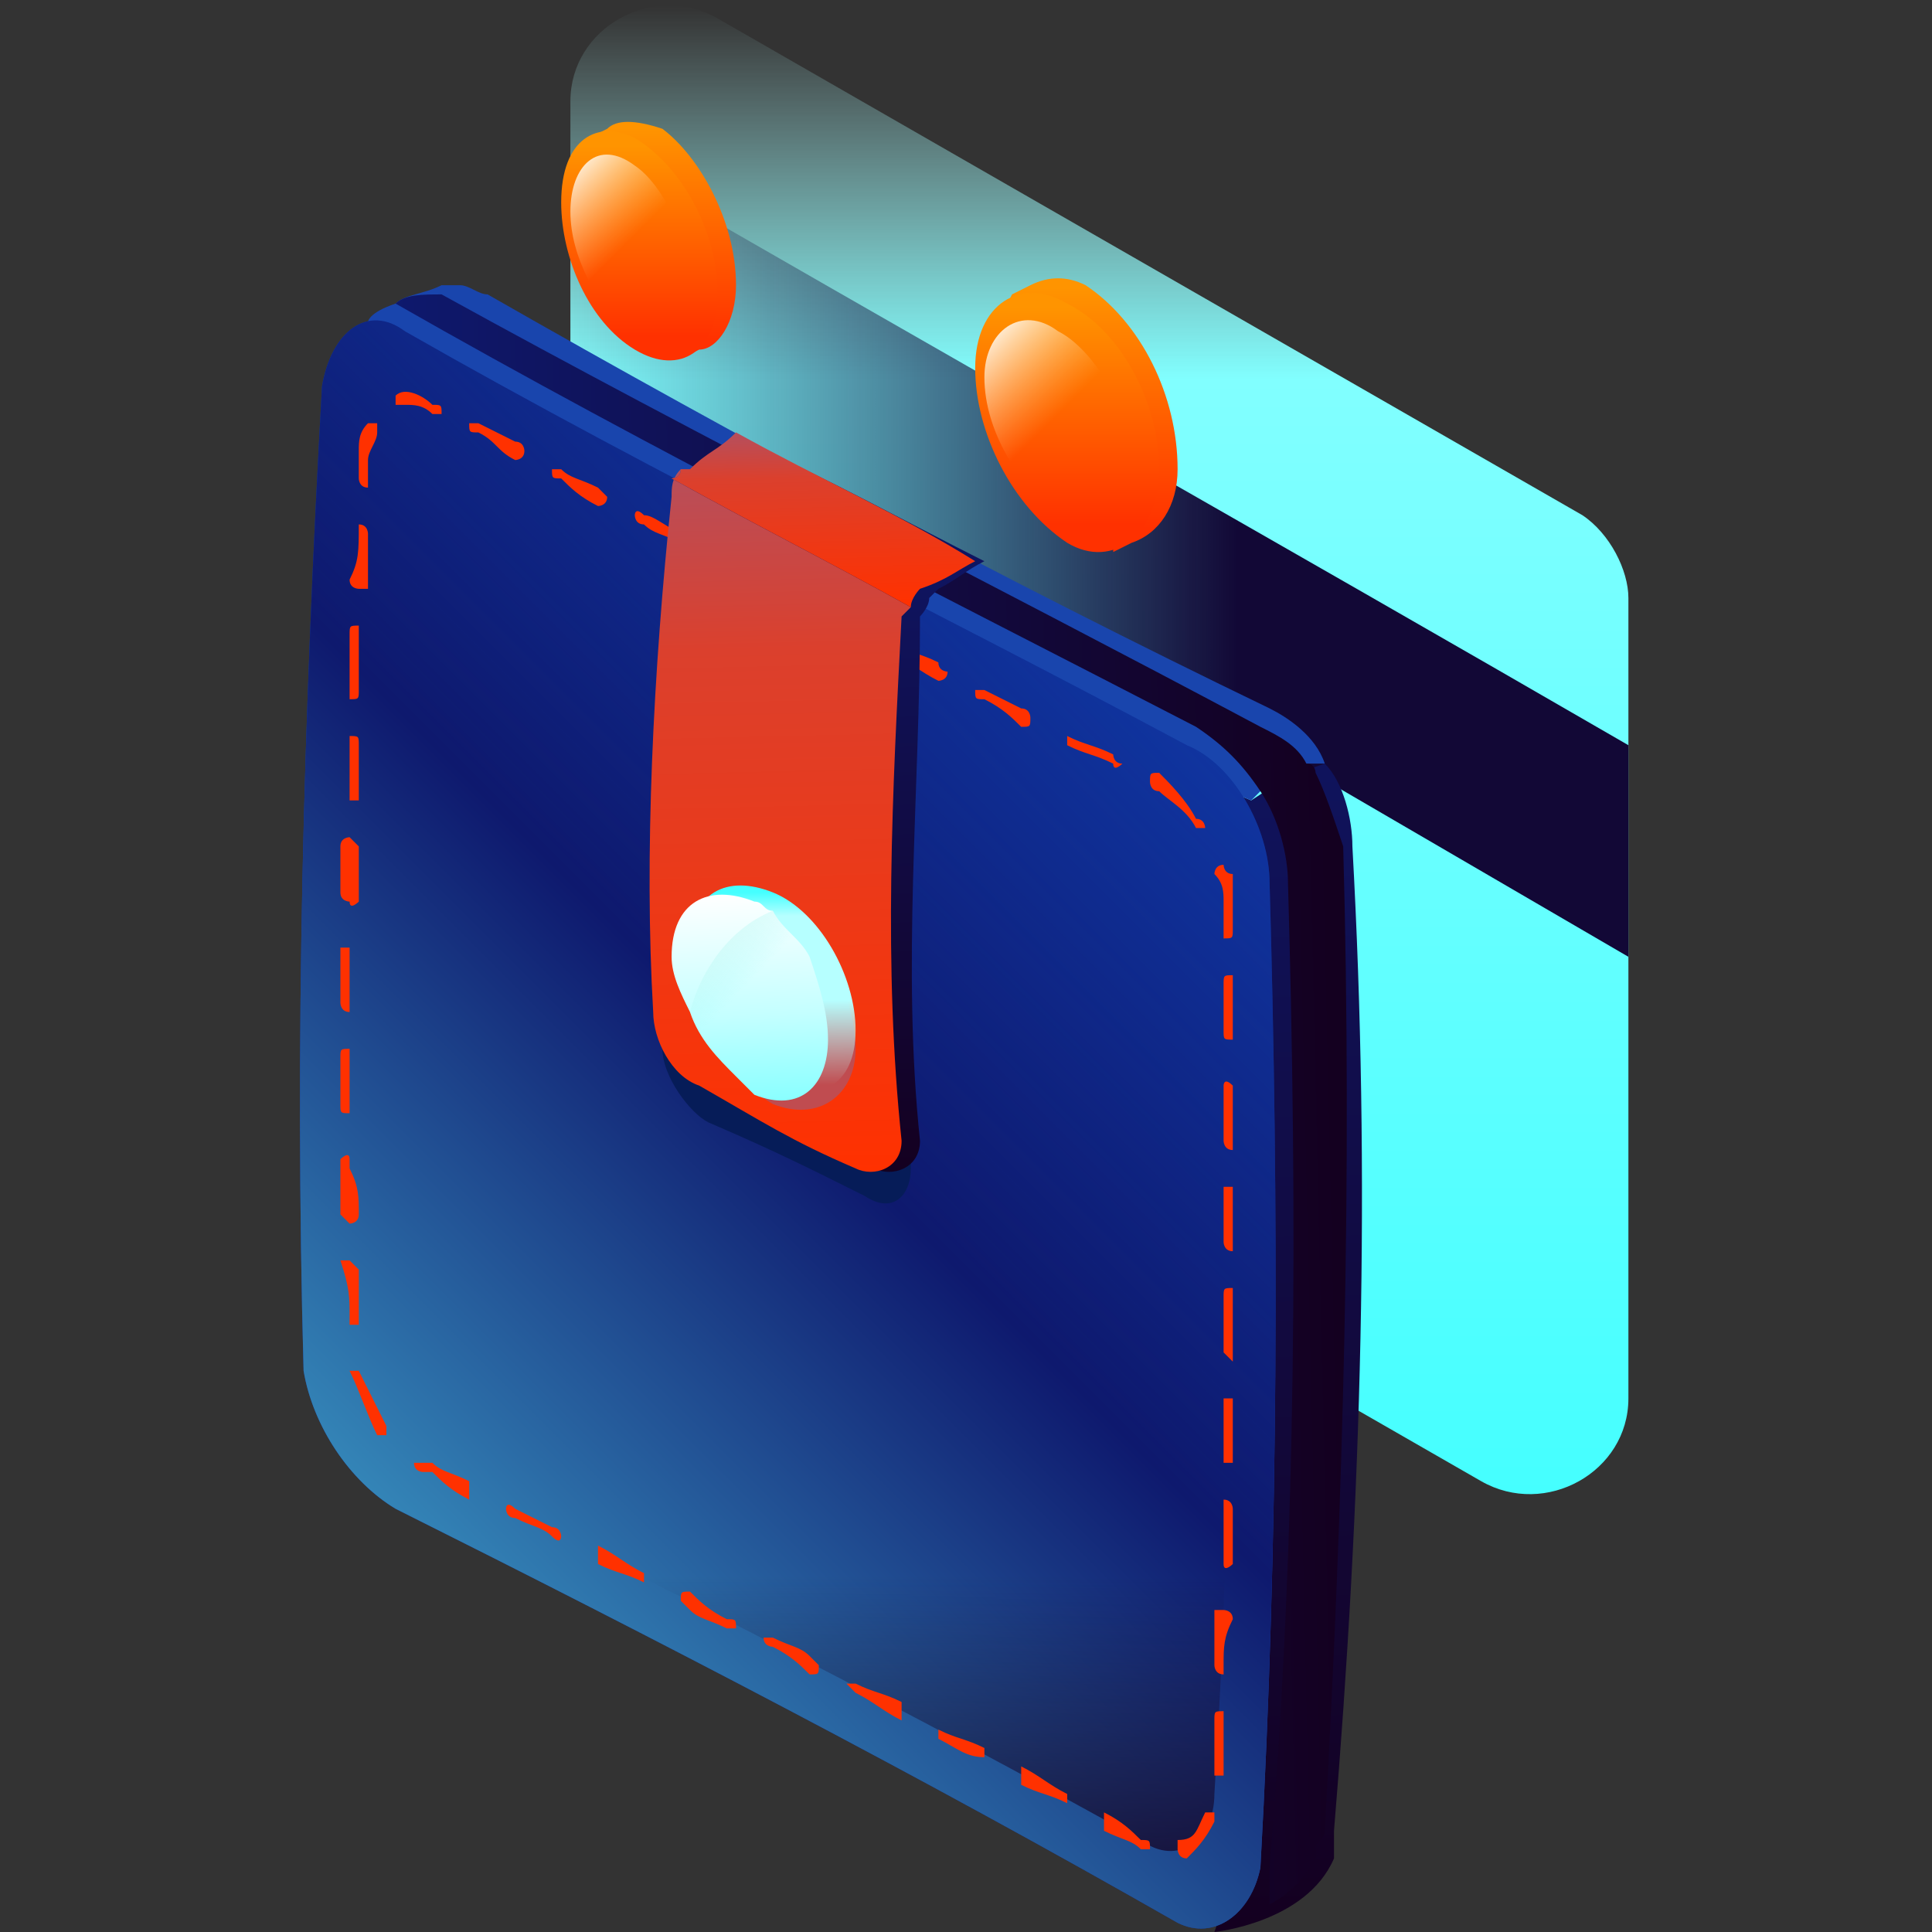 <?xml version="1.0" encoding="UTF-8"?><!DOCTYPE svg PUBLIC "-//W3C//DTD SVG 1.1//EN" "http://www.w3.org/Graphics/SVG/1.1/DTD/svg11.dtd"><!-- Creator: niges.ru --><svg xmlns="http://www.w3.org/2000/svg" xml:space="preserve" width="210px" height="210px" version="1.1" style="shape-rendering:geometricPrecision; text-rendering:geometricPrecision; image-rendering:optimizeQuality; fill-rule:evenodd; clip-rule:evenodd" viewBox="0 0 210 210" xmlns:xlink="http://www.w3.org/1999/xlink">
 <rect x="0" y="0" width="210" height="210" fill="#333333" stroke="none"/>
 <defs>
  <style type="text/css">
   <![CDATA[
    .fil9 {fill:#061C58;fill-rule:nonzero}
    .fil4 {fill:#103DAF;fill-rule:nonzero}
    .fil3 {fill:#1945AD;fill-rule:nonzero}
    .fil12 {fill:#C04C50;fill-rule:nonzero}
    .fil8 {fill:#FF3100;fill-rule:nonzero}
    .fil17 {fill:url(#id0);fill-rule:nonzero}
    .fil14 {fill:url(#id1);fill-rule:nonzero}
    .fil6 {fill:url(#id2);fill-rule:nonzero}
    .fil20 {fill:url(#id3);fill-rule:nonzero}
    .fil15 {fill:url(#id4);fill-rule:nonzero}
    .fil2 {fill:url(#id5);fill-rule:nonzero}
    .fil1 {fill:url(#id6);fill-rule:nonzero}
    .fil0 {fill:url(#id7);fill-rule:nonzero}
    .fil18 {fill:url(#id8);fill-rule:nonzero}
    .fil22 {fill:url(#id9);fill-rule:nonzero}
    .fil16 {fill:url(#id10);fill-rule:nonzero}
    .fil21 {fill:url(#id11);fill-rule:nonzero}
    .fil10 {fill:url(#id12);fill-rule:nonzero}
    .fil13 {fill:url(#id13);fill-rule:nonzero}
    .fil5 {fill:url(#id14);fill-rule:nonzero}
    .fil7 {fill:url(#id15);fill-rule:nonzero}
    .fil19 {fill:url(#id16);fill-rule:nonzero}
    .fil11 {fill:url(#id17);fill-rule:nonzero}
   ]]>
  </style>
  <linearGradient id="id0" gradientUnits="userSpaceOnUse" x1="118.236" y1="30.35" x2="118.236" y2="59.69">
   <stop offset="0" style="stop-opacity:1; stop-color:#FF9400"/>
   <stop offset="0.031" style="stop-opacity:1; stop-color:#FF9400"/>
   <stop offset="0.922" style="stop-opacity:1; stop-color:#FF3100"/>
   <stop offset="1" style="stop-opacity:1; stop-color:#FF3100"/>
  </linearGradient>
  <linearGradient id="id1" gradientUnits="userSpaceOnUse" x1="82.463" y1="119.617" x2="81.525" y2="97.049">
   <stop offset="0" style="stop-opacity:1; stop-color:#8AFFFF"/>
   <stop offset="0.412" style="stop-opacity:1; stop-color:#C4FFFF"/>
   <stop offset="1" style="stop-opacity:1; stop-color:white"/>
  </linearGradient>
  <linearGradient id="id2" gradientUnits="userSpaceOnUse" x1="43.724" y1="120.185" x2="145.016" y2="117.872">
   <stop offset="0" style="stop-opacity:1; stop-color:#0E196E"/>
   <stop offset="0" style="stop-opacity:1; stop-color:#0E196E"/>
   <stop offset="1" style="stop-opacity:1; stop-color:#140020"/>
  </linearGradient>
  <linearGradient id="id3" gradientUnits="userSpaceOnUse" xlink:href="#id0" x1="71.42" y1="13.142" x2="71.42" y2="38.929">
  </linearGradient>
  <linearGradient id="id4" gradientUnits="userSpaceOnUse" x1="73.272" y1="100.73" x2="89.209" y2="115.956">
   <stop offset="0" style="stop-opacity:1; stop-color:#ECF6F0"/>
   <stop offset="0.459" style="stop-opacity:0; stop-color:#99FAF7"/>
   <stop offset="1" style="stop-opacity:0; stop-color:#45FFFF"/>
  </linearGradient>
  <linearGradient id="id5" gradientUnits="userSpaceOnUse" xlink:href="#id2" x1="93.108" y1="47.53" x2="96.826" y2="210.351">
  </linearGradient>
  <linearGradient id="id6" gradientUnits="userSpaceOnUse" x1="61.949" y1="59.375" x2="177.045" y2="59.375">
   <stop offset="0" style="stop-opacity:0; stop-color:#120836"/>
   <stop offset="0.631" style="stop-opacity:1; stop-color:#120836"/>
   <stop offset="1" style="stop-opacity:1; stop-color:#120836"/>
  </linearGradient>
  <linearGradient id="id7" gradientUnits="userSpaceOnUse" x1="119.497" y1="0.609" x2="119.497" y2="162.441">
   <stop offset="0" style="stop-opacity:0; stop-color:#BCFFFF"/>
   <stop offset="0.251" style="stop-opacity:1; stop-color:#81FFFF"/>
   <stop offset="1" style="stop-opacity:1; stop-color:#45FFFF"/>
  </linearGradient>
  <linearGradient id="id8" gradientUnits="userSpaceOnUse" xlink:href="#id0" x1="115.891" y1="32.576" x2="115.891" y2="59.023">
  </linearGradient>
  <linearGradient id="id9" gradientUnits="userSpaceOnUse" x1="60.483" y1="18.609" x2="76.705" y2="34.832">
   <stop offset="0" style="stop-opacity:1; stop-color:white"/>
   <stop offset="0.478" style="stop-opacity:0; stop-color:#FFCA80"/>
   <stop offset="1" style="stop-opacity:0; stop-color:#FF9400"/>
  </linearGradient>
  <linearGradient id="id10" gradientUnits="userSpaceOnUse" x1="89.552" y1="47.196" x2="89.977" y2="65.788">
   <stop offset="0" style="stop-opacity:1; stop-color:#B84E5A"/>
   <stop offset="0.251" style="stop-opacity:1; stop-color:#DB402D"/>
   <stop offset="1" style="stop-opacity:1; stop-color:#FF3100"/>
  </linearGradient>
  <linearGradient id="id11" gradientUnits="userSpaceOnUse" xlink:href="#id0" x1="69.359" y1="15.098" x2="69.359" y2="38.342">
  </linearGradient>
  <linearGradient id="id12" gradientUnits="userSpaceOnUse" xlink:href="#id2" x1="89.296" y1="47.805" x2="91.116" y2="127.528">
  </linearGradient>
  <linearGradient id="id13" gradientUnits="userSpaceOnUse" x1="83.888" y1="97.001" x2="84.067" y2="117.976">
   <stop offset="0" style="stop-opacity:1; stop-color:#45FFFF"/>
   <stop offset="0.122" style="stop-opacity:1; stop-color:#B6FFFF"/>
   <stop offset="0.49" style="stop-opacity:1; stop-color:#B6FFFF"/>
   <stop offset="0.561" style="stop-opacity:1; stop-color:#B6FFFF"/>
   <stop offset="1" style="stop-opacity:0; stop-color:#BCFFFF"/>
  </linearGradient>
  <linearGradient id="id14" gradientUnits="userSpaceOnUse" x1="15.837" y1="192.273" x2="155.83" y2="52.28">
   <stop offset="0" style="stop-opacity:1; stop-color:#4BC7E4"/>
   <stop offset="0.51" style="stop-opacity:1; stop-color:#0E196E"/>
   <stop offset="0.902" style="stop-opacity:0; stop-color:#0E196E"/>
   <stop offset="1" style="stop-opacity:1; stop-color:#0E196E"/>
  </linearGradient>
  <linearGradient id="id15" gradientUnits="userSpaceOnUse" x1="85.833" y1="31" x2="85.833" y2="213.557">
   <stop offset="0" style="stop-opacity:0; stop-color:#0E196E"/>
   <stop offset="0.09" style="stop-opacity:0; stop-color:#0E196E"/>
   <stop offset="0.769" style="stop-opacity:0; stop-color:#140020"/>
   <stop offset="1" style="stop-opacity:1; stop-color:#140020"/>
  </linearGradient>
  <linearGradient id="id16" gradientUnits="userSpaceOnUse" xlink:href="#id9" x1="105.792" y1="36.571" x2="124.25" y2="55.028">
  </linearGradient>
  <linearGradient id="id17" gradientUnits="userSpaceOnUse" xlink:href="#id10" x1="83.836" y1="51.346" x2="85.578" y2="127.641">
  </linearGradient>
 </defs>
 <g id="_x0020_1">
  <g id="_977761056">
   <path class="fil0" d="M78 2l94 54c3,2 5,6 5,9l0 87c0,8 -9,13 -16,9l-94 -54c-3,-2 -5,-6 -5,-9l0 -87c0,-8 9,-13 16,-9z"><animate attributeName="d" dur="5000ms" repeatCount="indefinite" values="M78 2l94 54c3,2 5,6 5,9l0 87c0,8 -9,13 -16,9l-94 -54c-3,-2 -5,-6 -5,-9l0 -87c0,-8 9,-13 16,-9z;M78 10l94 54c3,2 5,5 5,9l0 87c0,8 -9,13 -16,9l-94 -54c-3,-2 -5,-6 -5,-10l0 -86c0,-8 9,-13 16,-9z;M78 2l94 54c3,2 5,6 5,9l0 87c0,8 -9,13 -16,9l-94 -54c-3,-2 -5,-6 -5,-9l0 -87c0,-8 9,-13 16,-9z;"/>   </path> 
   <path class="fil1" d="M62 15c38,22 77,44 115,66l0 23 -115 -67c0,-10 0,-15 0,-22z"><animate attributeName="d" dur="5000ms" repeatCount="indefinite" values="M62 15c38,22 77,44 115,66l0 23 -115 -67c0,-10 0,-15 0,-22z;M62 23c38,22 77,44 115,66l0 22 -115 -66c0,-10 0,-15 0,-22z;M62 15c38,22 77,44 115,66l0 23 -115 -67c0,-10 0,-15 0,-22z;"/>   </path>
   <path class="fil17" d="M128 51c0,-8 -4,-16 -10,-20 -2,-1 -4,-1 -6,0l0 0 -2 1 0 0c-1,2 -2,4 -2,7 0,7 4,16 10,19 1,1 2,1 3,1l0 1 2 -1 0 0c3,-1 5,-4 5,-8z"><animate attributeName="d" dur="5000ms" repeatCount="indefinite" values="M128 51c0,-8 -4,-16 -10,-20 -2,-1 -4,-1 -6,0l0 0 -2 1 0 0c-1,2 -2,4 -2,7 0,7 4,16 10,19 1,1 2,1 3,1l0 1 2 -1 0 0c3,-1 5,-4 5,-8z;M128 51c0,-8 -4,-16 -10,-20 -2,-1 -4,-1 -6,0l0 0 -2 1 0 0c-1,2 -2,4 -2,7 0,7 4,16 10,19 1,1 2,1 3,1l0 1 2 -1 0 0c3,-1 5,-4 5,-8z;M128 51c0,-8 -4,-16 -10,-20 -2,-1 -4,-1 -6,0l0 0 -2 1 0 0c-1,2 -2,4 -2,7 0,7 4,16 10,19 1,1 2,1 3,1l0 1 2 -1 0 0c3,-1 5,-4 5,-8z;M128 47c0,-7 -4,-16 -10,-19 -2,-2 -4,-2 -6,-1l0 0 -2 2 0 0c-1,1 -2,3 -2,6 0,8 4,16 10,19 1,1 2,1 3,1l0 1 2 -1 0 0c3,0 5,-3 5,-8z;M127 96c0,-7 -5,-16 -10,-19 -3,-1 -5,-1 -7,0l0 0 -2 1 1 0c-2,1 -3,4 -3,7 0,7 5,15 10,19 1,0 2,1 4,1l-1 0 3 0 0 0c3,-1 5,-4 5,-9z;M127 96c0,-7 -5,-16 -10,-19 -3,-1 -5,-1 -7,0l0 0 -2 1 1 0c-2,1 -3,4 -3,7 0,7 5,15 10,19 1,0 2,1 4,1l-1 0 3 0 0 0c3,-1 5,-4 5,-9z;M127 96c0,-7 -5,-16 -10,-19 -3,-1 -5,-1 -7,0l0 0 -2 1 1 0c-2,1 -3,4 -3,7 0,7 5,15 10,19 1,0 2,1 4,1l-1 0 3 0 0 0c3,-1 5,-4 5,-9z;M127 96c0,-7 -5,-16 -10,-19 -3,-1 -5,-1 -7,0l0 0 -2 1 1 0c-2,1 -3,4 -3,7 0,7 5,15 10,19 1,0 2,1 4,1l-1 0 3 0 0 0c3,-1 5,-4 5,-9z;M127 96c0,-7 -5,-16 -10,-19 -3,-1 -5,-1 -7,0l0 0 -2 1 1 0c-2,1 -3,4 -3,7 0,7 5,15 10,19 1,0 2,1 4,1l-1 0 3 0 0 0c3,-1 5,-4 5,-9z;M128 47c0,-7 -4,-16 -10,-19 -2,-2 -4,-2 -6,-1l0 0 -2 2 0 0c-1,1 -2,3 -2,6 0,8 4,16 10,19 1,1 2,1 3,1l0 1 2 -1 0 0c3,0 5,-3 5,-8z;M128 51c0,-8 -4,-16 -10,-20 -2,-1 -4,-1 -6,0l0 0 -2 1 0 0c-1,2 -2,4 -2,7 0,7 4,16 10,19 1,1 2,1 3,1l0 1 2 -1 0 0c3,-1 5,-4 5,-8z;M128 51c0,-8 -4,-16 -10,-20 -2,-1 -4,-1 -6,0l0 0 -2 1 0 0c-1,2 -2,4 -2,7 0,7 4,16 10,19 1,1 2,1 3,1l0 1 2 -1 0 0c3,-1 5,-4 5,-8z;"/>   </path>
   <path class="fil18" d="M126 51c0,-7 -4,-15 -10,-18 -5,-3 -10,0 -10,7 0,7 4,15 10,19 5,3 10,-1 10,-8z"> <animate attributeName="d" dur="5000ms" repeatCount="indefinite" values="M126 51c0,-7 -4,-15 -10,-18 -5,-3 -10,0 -10,7 0,7 4,15 10,19 5,3 10,-1 10,-8z;M126 51c0,-7 -4,-15 -10,-18 -5,-3 -10,0 -10,7 0,7 4,15 10,19 5,3 10,-1 10,-8z;M126 51c0,-7 -4,-15 -10,-18 -5,-3 -10,0 -10,7 0,7 4,15 10,19 5,3 10,-1 10,-8z;M126 48c0,-7 -4,-16 -10,-19 -5,-3 -10,0 -10,7 0,8 4,16 10,19 5,3 10,0 10,-7z;M124 97c0,-7 -4,-15 -10,-18 -5,-4 -10,0 -10,7 0,7 5,15 10,18 5,3 10,0 10,-7z;M124 97c0,-7 -4,-15 -10,-18 -5,-4 -10,0 -10,7 0,7 5,15 10,18 5,3 10,0 10,-7z;M124 97c0,-7 -4,-15 -10,-18 -5,-4 -10,0 -10,7 0,7 5,15 10,18 5,3 10,0 10,-7z;M124 97c0,-7 -4,-15 -10,-18 -5,-4 -10,0 -10,7 0,7 5,15 10,18 5,3 10,0 10,-7z;M124 97c0,-7 -4,-15 -10,-18 -5,-4 -10,0 -10,7 0,7 5,15 10,18 5,3 10,0 10,-7z;M126 48c0,-7 -4,-16 -10,-19 -5,-3 -10,0 -10,7 0,8 4,16 10,19 5,3 10,0 10,-7z;M126 51c0,-7 -4,-15 -10,-18 -5,-3 -10,0 -10,7 0,7 4,15 10,19 5,3 10,-1 10,-8z;M126 51c0,-7 -4,-15 -10,-18 -5,-3 -10,0 -10,7 0,7 4,15 10,19 5,3 10,-1 10,-8z;"/>   </path>
   <path class="fil19" d="M123 50c0,-5 -4,-12 -8,-14 -4,-3 -8,0 -8,5 0,6 4,12 8,15 4,2 8,0 8,-6z"><animate attributeName="d" dur="5000ms" repeatCount="indefinite" values="M123 50c0,-5 -4,-12 -8,-14 -4,-3 -8,0 -8,5 0,6 4,12 8,15 4,2 8,0 8,-6z;M123 50c0,-5 -4,-12 -8,-14 -4,-3 -8,0 -8,5 0,6 4,12 8,15 4,2 8,0 8,-6z;M123 50c0,-5 -4,-12 -8,-14 -4,-3 -8,0 -8,5 0,6 4,12 8,15 4,2 8,0 8,-6z;M123 47c0,-6 -4,-13 -8,-15 -4,-3 -8,0 -8,6 0,5 4,12 8,14 4,3 8,0 8,-5z;M121 96c0,-6 -3,-12 -8,-15 -4,-2 -7,0 -7,6 -1,6 3,12 7,15 4,2 8,-1 8,-6z;M121 96c0,-6 -3,-12 -8,-15 -4,-2 -7,0 -7,6 -1,6 3,12 7,15 4,2 8,-1 8,-6z;M121 96c0,-6 -3,-12 -8,-15 -4,-2 -7,0 -7,6 -1,6 3,12 7,15 4,2 8,-1 8,-6z;M121 96c0,-6 -3,-12 -8,-15 -4,-2 -7,0 -7,6 -1,6 3,12 7,15 4,2 8,-1 8,-6z;M121 96c0,-6 -3,-12 -8,-15 -4,-2 -7,0 -7,6 -1,6 3,12 7,15 4,2 8,-1 8,-6z;M123 47c0,-6 -4,-13 -8,-15 -4,-3 -8,0 -8,6 0,5 4,12 8,14 4,3 8,0 8,-5z;M123 50c0,-5 -4,-12 -8,-14 -4,-3 -8,0 -8,5 0,6 4,12 8,15 4,2 8,0 8,-6z;M123 50c0,-5 -4,-12 -8,-14 -4,-3 -8,0 -8,5 0,6 4,12 8,15 4,2 8,0 8,-6z;"/>   </path>
   <path class="fil20" d="M80 31c0,-7 -4,-14 -8,-17 -3,-1 -5,-1 -6,0l0 0 -2 1 0 0c-1,1 -1,3 -2,6 0,6 4,14 9,16 1,1 2,1 3,1l0 1 2 -1 0 0c2,0 4,-3 4,-7z"><animate attributeName="d" dur="5000ms" repeatCount="indefinite" values="M80 31c0,-7 -4,-14 -8,-17 -3,-1 -5,-1 -6,0l0 0 -2 1 0 0c-1,1 -1,3 -2,6 0,6 4,14 9,16 1,1 2,1 3,1l0 1 2 -1 0 0c2,0 4,-3 4,-7z;M80 31c0,-7 -4,-14 -8,-17 -3,-1 -5,-1 -6,0l0 0 -2 1 0 0c-1,1 -1,3 -2,6 0,6 4,14 9,16 1,1 2,1 3,1l0 1 2 -1 0 0c2,0 4,-3 4,-7z;M80 25c0,-6 -4,-14 -8,-16 -3,-2 -5,-2 -6,-1l0 0 -2 1 0 0c-1,2 -1,4 -2,6 0,7 4,14 9,17 1,0 2,1 3,1l0 0 2 0 0 0c2,-1 4,-3 4,-8z;M78 72c0,-7 -4,-14 -9,-17 -2,-1 -4,-1 -5,0l0 -1 -2 2 0 0c-1,1 -2,3 -2,6 0,6 4,13 9,16 1,1 2,1 3,1l0 1 2 -1 0 0c2,0 4,-3 4,-7z;M78 72c0,-7 -4,-14 -9,-17 -2,-1 -4,-1 -5,0l0 -1 -2 2 0 0c-1,1 -2,3 -2,6 0,6 4,13 9,16 1,1 2,1 3,1l0 1 2 -1 0 0c2,0 4,-3 4,-7z;						M78 72c0,-7 -4,-14 -9,-17 -2,-1 -4,-1 -5,0l0 -1 -2 2 0 0c-1,1 -2,3 -2,6 0,6 4,13 9,16 1,1 2,1 3,1l0 1 2 -1 0 0c2,0 4,-3 4,-7z;						M78 72c0,-7 -4,-14 -9,-17 -2,-1 -4,-1 -5,0l0 -1 -2 2 0 0c-1,1 -2,3 -2,6 0,6 4,13 9,16 1,1 2,1 3,1l0 1 2 -1 0 0c2,0 4,-3 4,-7z;	M78 72c0,-7 -4,-14 -9,-17 -2,-1 -4,-1 -5,0l0 -1 -2 2 0 0c-1,1 -2,3 -2,6 0,6 4,13 9,16 1,1 2,1 3,1l0 1 2 -1 0 0c2,0 4,-3 4,-7z;M80 25c0,-6 -4,-14 -8,-16 -3,-2 -5,-2 -6,-1l0 0 -2 1 0 0c-1,2 -1,4 -2,6 0,7 4,14 9,17 1,0 2,1 3,1l0 0 2 0 0 0c2,-1 4,-3 4,-8z;M80 31c0,-7 -4,-14 -8,-17 -3,-1 -5,-1 -6,0l0 0 -2 1 0 0c-1,1 -1,3 -2,6 0,6 4,14 9,16 1,1 2,1 3,1l0 1 2 -1 0 0c2,0 4,-3 4,-7z;M80 31c0,-7 -4,-14 -8,-17 -3,-1 -5,-1 -6,0l0 0 -2 1 0 0c-1,1 -1,3 -2,6 0,6 4,14 9,16 1,1 2,1 3,1l0 1 2 -1 0 0c2,0 4,-3 4,-7z;M80 31c0,-7 -4,-14 -8,-17 -3,-1 -5,-1 -6,0l0 0 -2 1 0 0c-1,1 -1,3 -2,6 0,6 4,14 9,16 1,1 2,1 3,1l0 1 2 -1 0 0c2,0 4,-3 4,-7z;"/>   </path>
   <path class="fil21" d="M78 32c0,-7 -4,-14 -9,-17 -4,-2 -8,0 -8,7 0,6 3,13 8,16 5,3 9,0 9,-6z"><animate attributeName="d" dur="5000ms" repeatCount="indefinite" values="M78 32c0,-7 -4,-14 -9,-17 -4,-2 -8,0 -8,7 0,6 3,13 8,16 5,3 9,0 9,-6z;M78 32c0,-7 -4,-14 -9,-17 -4,-2 -8,0 -8,7 0,6 3,13 8,16 5,3 9,0 9,-6z;M78 26c0,-6 -4,-13 -9,-16 -4,-3 -8,0 -8,6 0,6 3,14 8,17 5,2 9,-1 9,-7z;M76 73c0,-7 -4,-14 -9,-17 -4,-3 -8,0 -8,7 -1,6 3,13 8,16 5,3 9,0 9,-6z;M76 73c0,-7 -4,-14 -9,-17 -4,-3 -8,0 -8,7 -1,6 3,13 8,16 5,3 9,0 9,-6z;M76 73c0,-7 -4,-14 -9,-17 -4,-3 -8,0 -8,7 -1,6 3,13 8,16 5,3 9,0 9,-6z;M76 73c0,-7 -4,-14 -9,-17 -4,-3 -8,0 -8,7 -1,6 3,13 8,16 5,3 9,0 9,-6z;M76 73c0,-7 -4,-14 -9,-17 -4,-3 -8,0 -8,7 -1,6 3,13 8,16 5,3 9,0 9,-6z;M78 26c0,-6 -4,-13 -9,-16 -4,-3 -8,0 -8,6 0,6 3,14 8,17 5,2 9,-1 9,-7z;M78 32c0,-7 -4,-14 -9,-17 -4,-2 -8,0 -8,7 0,6 3,13 8,16 5,3 9,0 9,-6z;M78 32c0,-7 -4,-14 -9,-17 -4,-2 -8,0 -8,7 0,6 3,13 8,16 5,3 9,0 9,-6z;M78 32c0,-7 -4,-14 -9,-17 -4,-2 -8,0 -8,7 0,6 3,13 8,16 5,3 9,0 9,-6z;"/>   </path>
   <path class="fil22" d="M75 31c0,-5 -3,-11 -6,-13 -4,-3 -7,0 -7,5 0,5 3,10 6,13 4,2 7,-1 7,-5z"><animate attributeName="d" dur="5000ms" repeatCount="indefinite" values="M75 31c0,-5 -3,-11 -6,-13 -4,-3 -7,0 -7,5 0,5 3,10 6,13 4,2 7,-1 7,-5z;M75 31c0,-5 -3,-11 -6,-13 -4,-3 -7,0 -7,5 0,5 3,10 6,13 4,2 7,-1 7,-5z;M75 25c0,-5 -3,-11 -6,-13 -4,-2 -7,0 -7,5 0,5 3,11 6,13 4,2 7,0 7,-5z;M73 71c0,-4 -3,-10 -6,-12 -4,-3 -7,0 -7,5 0,5 3,10 6,12 4,3 7,0 7,-5z;M73 71c0,-4 -3,-10 -6,-12 -4,-3 -7,0 -7,5 0,5 3,10 6,12 4,3 7,0 7,-5z;M73 71c0,-4 -3,-10 -6,-12 -4,-3 -7,0 -7,5 0,5 3,10 6,12 4,3 7,0 7,-5z;M73 71c0,-4 -3,-10 -6,-12 -4,-3 -7,0 -7,5 0,5 3,10 6,12 4,3 7,0 7,-5z;M73 71c0,-4 -3,-10 -6,-12 -4,-3 -7,0 -7,5 0,5 3,10 6,12 4,3 7,0 7,-5z;M75 25c0,-5 -3,-11 -6,-13 -4,-2 -7,0 -7,5 0,5 3,11 6,13 4,2 7,0 7,-5z;M75 31c0,-5 -3,-11 -6,-13 -4,-3 -7,0 -7,5 0,5 3,10 6,13 4,2 7,-1 7,-5z;M75 31c0,-5 -3,-11 -6,-13 -4,-3 -7,0 -7,5 0,5 3,10 6,13 4,2 7,-1 7,-5z;M75 31c0,-5 -3,-11 -6,-13 -4,-3 -7,0 -7,5 0,5 3,10 6,13 4,2 7,-1 7,-5z;"/>   </path>   
   <path class="fil2" d="M147 92c2,36 1,71 -2,107 0,1 0,2 0,3 0,0 0,0 0,0 0,0 0,0 0,0 -3,7 -13,8 -13,8 1,-3 2,-4 3,-6 -28,-15 -55,-30 -84,-44 -4,-2 -9,-9 -9,-15 0,-32 0,-64 2,-97 30,14 61,26 92,39 3,-2 5,-3 8,-4 2,2 3,6 3,9z"/>
   <path class="fil3" d="M144 83c-1,0 -1,0 -2,0 -2,2 -3,2 -5,3 0,0 -1,1 -1,1 -31,-13 -62,-25 -92,-39 0,-4 0,-6 0,-10 0,-1 0,-1 0,-2 -2,0 -3,0 -4,-1 0,0 0,-1 3,-2 1,-1 3,-1 5,-2 0,0 0,0 1,0 0,0 1,0 1,0 0,0 0,0 0,0 0,0 0,0 0,0 1,0 2,1 3,1 28,16 56,31 85,45 2,1 5,3 6,6z"/>
   <path class="fil4" d="M128 209c-28,-16 -57,-31 -85,-45 -5,-3 -9,-9 -10,-15 -1,-36 0,-71 2,-107 1,-6 5,-9 9,-6 28,16 57,30 85,45 5,2 9,9 9,15 1,35 1,71 -1,107 -1,5 -5,8 -9,6z"/>
   <path class="fil5" d="M128 209c-28,-16 -57,-31 -85,-45 -5,-3 -9,-9 -10,-15 -1,-36 0,-71 2,-107 1,-6 5,-9 9,-6 28,16 57,30 85,45 5,2 9,9 9,15 1,35 1,71 -1,107 -1,5 -5,8 -9,6z"/>
   <path class="fil6" d="M146 92c1,36 0,71 -2,107 0,1 -1,1 -1,2 0,0 0,0 0,0 0,0 0,0 0,1 -1,2 -3,4 -5,5 0,-2 0,-3 0,-4 3,-36 3,-72 2,-107 0,-3 -1,-7 -3,-10 -2,-3 -4,-5 -7,-7 -29,-15 -59,-30 -87,-46 1,-1 3,-1 5,-1 29,16 59,31 89,47 2,1 4,2 5,4 1,0 1,1 1,1 1,2 2,5 3,8z"/>
   <path class="fil7" d="M124 200c-25,-14 -51,-27 -77,-40 -5,-2 -9,-8 -9,-14 -1,-32 0,-64 2,-96 0,-5 3,-8 7,-6 26,14 52,28 78,41 5,2 8,8 8,13 1,33 1,65 -1,97 0,5 -4,8 -8,5z"/>
   <path class="fil8" d="M124 201c-1,-1 -2,-1 -4,-2 0,0 0,-1 0,-1 0,-1 0,-1 0,-1 2,1 3,2 4,3 1,0 1,0 1,1 0,0 0,0 0,0 0,0 -1,0 -1,0zm-8 -5c-2,-1 -3,-1 -5,-2 0,0 0,-1 0,-1 0,-1 0,-1 0,-1 2,1 3,2 5,3 0,0 0,0 0,1 0,0 0,0 0,0zm-9 -5c-2,0 -3,-1 -5,-2 0,0 0,-1 0,-1 0,0 0,-1 0,0 2,1 3,1 5,2 0,0 0,1 0,1 0,0 0,1 0,0zm-9 -4c-2,-1 -3,-2 -5,-3 0,0 0,0 -1,-1 0,0 1,0 1,0 2,1 3,1 5,2 0,0 0,1 0,1 0,1 0,1 0,1zm-10 -5c-1,-1 -2,-2 -4,-3 0,0 -1,0 -1,-1 0,0 1,0 1,0 2,1 3,1 4,2 1,1 1,1 1,1 0,1 0,1 -1,1zm-9 -5c-2,-1 -3,-1 -4,-2 -1,-1 -1,-1 -1,-1 0,-1 0,-1 1,-1 1,1 2,2 4,3 1,0 1,0 1,1 0,0 0,0 -1,0zm-9 -5c-2,-1 -3,-1 -5,-2 0,0 0,-1 0,-1 0,-1 0,-1 0,-1 2,1 3,2 5,3 0,0 0,0 0,1 0,0 0,0 0,0zm-10 -5c-1,-1 -2,-1 -4,-2 -1,0 -1,-1 -1,-1 0,0 0,-1 1,0 2,1 2,1 4,2 1,0 1,1 1,1 0,0 0,1 -1,0zm-9 -4c-2,-1 -3,-2 -4,-3 -1,0 -1,0 -1,0 0,0 -1,0 -1,-1 1,0 1,0 1,0 0,0 0,0 1,0 1,1 2,1 4,2 0,0 0,1 0,1 0,1 0,1 0,1zm78 39c-1,0 -1,-1 -1,-1 0,0 0,-1 0,-1 2,0 2,-1 3,-3 0,0 0,0 1,0 0,1 0,1 0,1 -1,2 -2,3 -3,4 0,0 0,0 0,0zm-87 -46c0,0 -1,0 -1,0 -1,-2 -2,-5 -3,-7 0,0 0,0 1,0 0,0 0,0 0,0 1,2 2,4 3,6 0,0 0,1 0,1 0,0 0,0 0,0zm90 37c0,0 0,0 0,-1 0,-2 0,-3 0,-5 0,-1 0,-1 1,-1 0,0 0,1 0,1 0,2 0,4 0,6 0,0 0,0 -1,0zm-94 -49c0,0 0,0 0,-1 0,-2 0,-3 -1,-6 0,0 1,0 1,0 0,0 1,1 1,1 0,2 0,3 0,6 0,0 0,0 -1,0zm95 38c-1,0 -1,-1 -1,-1 0,-2 0,-4 0,-6 0,0 1,0 1,0 0,0 1,0 1,1 -1,2 -1,3 -1,5 0,1 0,1 0,1zm-95 -49c0,0 -1,-1 -1,-1 0,-3 0,-4 0,-6 0,0 1,-1 1,0 0,0 0,0 0,1 1,2 1,3 1,5 0,1 -1,1 -1,1zm95 37c0,0 0,0 0,-1 0,-2 0,-3 0,-5 0,-1 0,-1 0,-1 1,0 1,1 1,1 0,3 0,4 0,6 0,0 -1,1 -1,0zm-95 -49c-1,0 -1,0 -1,-1 0,-2 0,-3 0,-5 0,-1 0,-1 1,-1 0,0 0,1 0,1 0,2 0,4 0,6 0,0 0,1 0,0zm95 38c0,0 0,-1 0,-1 0,-2 0,-3 0,-6 0,0 0,0 1,0 0,0 0,0 0,1 0,2 0,3 0,6 0,0 0,0 -1,0zm-95 -49c-1,0 -1,-1 -1,-1 0,-2 0,-4 0,-6 0,0 1,0 1,0 0,0 0,0 0,1 0,2 0,3 0,5 0,1 0,1 0,1zm96 38c-1,-1 -1,-1 -1,-1 0,-3 0,-4 0,-6 0,-1 0,-1 1,-1 0,1 0,1 0,1 0,3 0,4 0,6 0,1 0,1 0,1zm-96 -50c0,0 -1,0 -1,-1 0,-2 0,-3 0,-5 0,-1 1,-1 1,-1 0,0 1,1 1,1 0,3 0,4 0,6 0,0 -1,1 -1,0zm96 38c-1,0 -1,-1 -1,-1 0,-2 0,-3 0,-6 0,0 0,0 1,0 0,0 0,1 0,1 0,2 0,3 0,6 0,0 0,0 0,0zm-96 -49c0,0 0,-1 0,-1 0,-2 0,-3 0,-6 0,0 0,0 0,0 1,0 1,0 1,1 0,2 0,3 0,6 0,0 -1,0 -1,0zm96 38c-1,0 -1,-1 -1,-1 0,-3 0,-4 0,-6 0,0 0,-1 1,0 0,0 0,0 0,1 0,2 0,3 0,5 0,1 0,1 0,1zm-96 -49c0,-1 0,-1 0,-1 0,-3 0,-4 0,-6 0,-1 0,-1 1,-1 0,1 0,1 0,1 0,3 0,4 0,6 0,1 0,1 -1,1zm96 37c-1,0 -1,0 -1,-1 0,-2 0,-3 0,-5 0,-1 0,-1 1,-1 0,0 0,1 0,1 0,2 0,4 0,6 0,0 0,0 0,0zm-95 -49c0,0 -1,0 -1,-1 1,-2 1,-3 1,-6 0,0 0,0 0,0 1,0 1,1 1,1 0,2 0,3 0,6 0,0 -1,0 -1,0zm94 38c0,0 0,-1 0,-1 0,-1 0,-2 0,-3 0,-1 0,-2 -1,-3 0,0 0,-1 1,-1 0,0 0,1 1,1 0,1 0,3 0,4 0,1 0,1 0,2 0,1 0,1 -1,1zm-93 -49c-1,0 -1,-1 -1,-1 0,-1 0,-2 0,-3 0,-1 0,-2 1,-3 0,0 0,0 1,0 0,0 0,1 0,1 0,1 -1,2 -1,3 0,1 0,1 0,2 0,1 0,1 0,1zm90 37c0,0 0,0 0,0 -1,-2 -3,-3 -4,-4 -1,0 -1,-1 -1,-1 0,-1 0,-1 1,-1 1,1 3,3 4,5 1,0 1,1 1,1 0,0 -1,0 -1,0zm-87 -46c0,0 0,0 0,0 0,-1 0,-1 0,-1 1,-1 3,0 4,1 0,0 0,0 0,0 1,0 1,0 1,1 0,0 0,0 -1,0 -1,-1 -2,-1 -3,-1 -1,0 -1,0 -1,0zm78 39c-2,-1 -3,-1 -5,-2 0,0 0,-1 0,-1 0,0 0,-1 0,0 2,1 3,1 5,2 0,0 0,1 1,1 0,0 -1,1 -1,0zm-10 -4c-1,-1 -2,-2 -4,-3 -1,0 -1,0 -1,-1 0,0 0,0 1,0 2,1 2,1 4,2 1,0 1,1 1,1 0,1 0,1 -1,1zm-9 -5c-2,-1 -3,-2 -5,-3 0,0 0,0 0,-1 0,0 0,0 0,0 2,1 3,1 5,2 0,1 1,1 1,1 0,1 -1,1 -1,1zm-9 -5c-2,-1 -3,-1 -5,-2 0,-1 -1,-1 -1,-1 0,-1 1,-1 1,-1 2,1 3,2 5,3 0,0 0,0 0,1 0,0 0,0 0,0zm-10 -5c-1,-1 -2,-1 -4,-2 -1,0 -1,-1 -1,-1 0,-1 0,-1 1,-1 2,1 3,2 4,3 1,0 1,0 1,1 0,0 0,0 -1,0zm-9 -5c-2,-1 -3,-1 -4,-2 -1,0 -1,-1 -1,-1 0,0 0,-1 1,0 1,0 2,1 4,2 1,0 1,1 1,1 0,0 0,1 -1,0zm-9 -4c-2,-1 -3,-2 -4,-3 -1,0 -1,0 -1,-1 0,0 0,0 1,0 1,1 2,1 4,2 0,0 1,1 1,1 0,1 -1,1 -1,1zm-9 -5c-2,-1 -2,-2 -4,-3 -1,0 -1,0 -1,-1 0,0 1,0 1,0 2,1 2,1 4,2 1,0 1,1 1,1 0,1 -1,1 -1,1z"/>
   <path class="fil9" d="M94 130c-6,-3 -10,-5 -17,-8 -2,-1 -5,-5 -5,-8 0,-20 0,-39 1,-58 8,4 17,9 25,13 1,19 1,39 1,58 0,3 -2,5 -5,3z"/>
   <path class="fil10" d="M81 48c-1,1 -2,1 -4,3 -1,0 -1,0 -1,0 -1,1 -1,2 -1,3 -1,19 -2,38 -2,56 0,3 2,7 5,8 7,4 10,5 17,9 2,1 5,0 5,-3 -2,-19 0,-38 0,-57 0,0 1,-1 1,-2 0,0 1,-1 1,-1 2,-1 3,-2 5,-3 -8,-4 -17,-9 -26,-13z"/>
   <path class="fil11" d="M99 66c0,0 -1,1 -1,1 -1,19 -2,38 0,57 0,3 -3,4 -5,3 -7,-3 -10,-5 -17,-9 -3,-1 -5,-5 -5,-8 -1,-17 0,-37 2,-56 0,-1 0,-2 1,-3 0,1 -1,1 -1,1 9,5 17,9 26,14z"/>
   <path class="fil12" d="M93 114c0,-6 -4,-13 -9,-15 -5,-3 -9,0 -9,6 0,6 4,12 9,15 5,2 9,-1 9,-6z"/>
   <path class="fil13" d="M93 112c0,-6 -4,-13 -9,-15 -5,-2 -9,0 -9,6 0,6 4,13 9,15 5,2 9,0 9,-6z"/>
   <path class="fil14" d="M90 113c0,5 -3,8 -8,6 -1,-1 -1,-1 -2,-2 -2,-2 -4,-4 -5,-7 -1,-2 -2,-4 -2,-6 0,-6 4,-8 9,-6 1,0 1,1 2,1 1,2 3,3 4,5 0,0 0,0 0,0 1,3 2,6 2,9z"/>
   <path class="fil15" d="M88 104c0,0 -7,5 -8,13 -2,-2 -4,-4 -5,-7 1,-4 4,-9 9,-11 1,2 3,3 4,5 0,0 0,0 0,0z"/>
   <path class="fil16" d="M106 61c-2,1 -3,2 -6,3 0,0 -1,1 -1,2 -9,-5 -17,-9 -26,-14 0,0 1,0 1,-1 0,0 0,0 1,0 2,-2 3,-2 5,-4 9,5 18,9 26,14z"/>
  </g>
 </g>
</svg>
